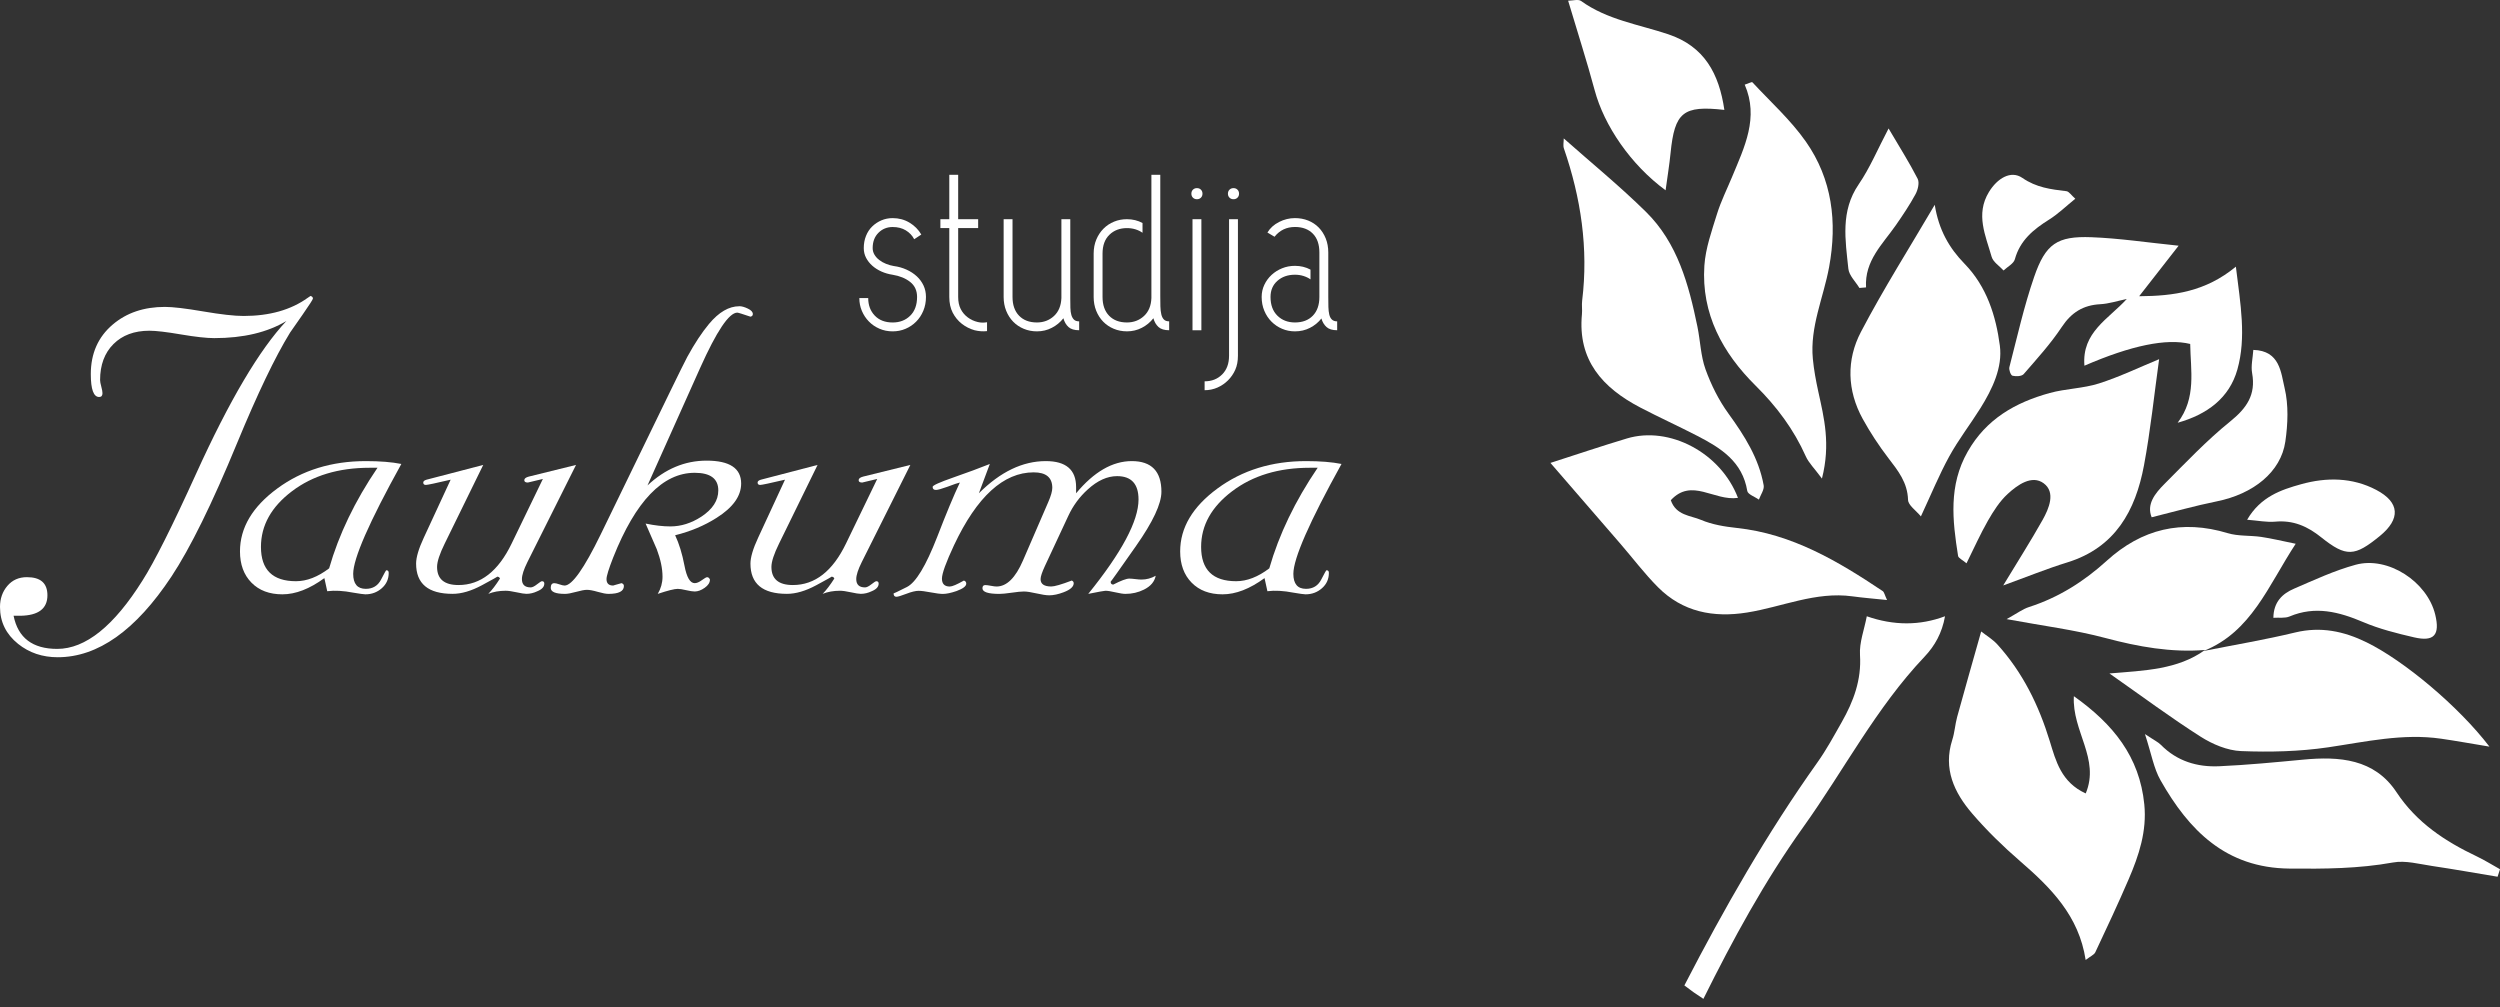 <svg width="134" height="54" viewBox="0 0 134 54" fill="none" xmlns="http://www.w3.org/2000/svg">
<rect x="0" y="0" width="134" height="54" fill="#333333" stroke="none"/>
<path d="M104.253 33.031C102.905 33.538 101.508 33.538 100.06 33.032C99.926 33.743 99.653 34.437 99.696 35.112C99.78 36.448 99.347 37.594 98.717 38.705C98.301 39.438 97.898 40.185 97.41 40.87C94.707 44.671 92.41 48.699 90.282 52.819C90.608 53.072 90.948 53.313 91.302 53.539C92.882 50.359 94.575 47.237 96.66 44.324C98.831 41.29 100.554 37.941 103.149 35.206C103.701 34.625 104.095 33.931 104.253 33.031Z" fill="white"/>
<path d="M106.191 33.847C106.467 34.065 106.81 34.267 107.065 34.549C108.419 36.045 109.28 37.805 109.869 39.729C110.193 40.789 110.483 41.931 111.795 42.528C112.572 40.668 111.053 39.193 111.159 37.315C113.269 38.812 114.681 40.558 114.935 43.117C115.078 44.551 114.646 45.848 114.099 47.121C113.532 48.441 112.92 49.742 112.309 51.041C112.244 51.178 112.05 51.254 111.791 51.455C111.429 49.078 109.92 47.579 108.272 46.153C107.362 45.365 106.49 44.515 105.706 43.602C104.745 42.482 104.143 41.206 104.643 39.654C104.771 39.258 104.793 38.828 104.904 38.425C105.312 36.94 105.736 35.46 106.191 33.847Z" fill="white"/>
<path d="M97.658 25.653C97.242 25.091 96.946 24.808 96.791 24.461C96.145 23.013 95.229 21.789 94.099 20.669C92.332 18.919 91.184 16.82 91.354 14.244C91.415 13.31 91.748 12.384 92.029 11.476C92.24 10.792 92.565 10.144 92.84 9.48C93.503 7.884 94.287 6.307 93.517 4.538C93.736 4.466 93.897 4.378 93.927 4.41C94.9 5.458 95.982 6.432 96.796 7.593C98.206 9.606 98.484 11.899 98.041 14.312C97.739 15.953 97.004 17.52 97.169 19.239C97.225 19.827 97.335 20.413 97.461 20.991C97.769 22.398 98.128 23.799 97.656 25.653H97.658Z" fill="white"/>
<path d="M118.122 34.892C119.757 34.566 121.405 34.291 123.025 33.9C124.392 33.571 125.63 33.832 126.847 34.428C128.854 35.41 131.782 37.859 133.434 40.019C132.447 39.856 131.649 39.711 130.847 39.595C128.791 39.298 126.8 39.76 124.783 40.057C123.249 40.282 121.672 40.32 120.121 40.258C119.383 40.228 118.587 39.89 117.95 39.484C116.352 38.468 114.829 37.332 113.066 36.097C114.961 35.939 116.719 35.895 118.188 34.84L118.122 34.892Z" fill="white"/>
<path d="M93.154 26.686C91.87 26.869 90.678 25.594 89.555 26.811C89.838 27.633 90.612 27.627 91.175 27.866C91.769 28.118 92.441 28.228 93.091 28.298C96.053 28.615 98.513 30.077 100.913 31.683C100.995 31.738 101.016 31.885 101.146 32.161C100.47 32.09 99.877 32.045 99.29 31.964C97.32 31.693 95.524 32.532 93.644 32.831C91.833 33.12 90.188 32.802 88.864 31.47C88.146 30.748 87.528 29.928 86.862 29.156L83.103 24.812C84.478 24.37 85.834 23.912 87.203 23.501C89.476 22.818 92.234 24.265 93.155 26.687L93.154 26.686Z" fill="white"/>
<path d="M103.702 10.977C103.918 12.328 104.478 13.294 105.302 14.14C106.49 15.36 106.983 16.935 107.192 18.525C107.346 19.696 106.789 20.856 106.148 21.883C105.607 22.748 104.975 23.562 104.485 24.454C103.942 25.441 103.514 26.491 102.96 27.679C102.706 27.369 102.279 27.086 102.271 26.792C102.243 25.863 101.738 25.233 101.219 24.557C100.711 23.893 100.245 23.186 99.842 22.453C99.002 20.929 98.962 19.287 99.745 17.792C100.963 15.467 102.374 13.244 103.702 10.977Z" fill="white"/>
<path d="M83.817 7.419C85.314 8.746 86.834 9.986 88.225 11.357C89.92 13.027 90.516 15.252 90.981 17.504C91.138 18.266 91.156 19.072 91.415 19.794C91.714 20.625 92.124 21.448 92.641 22.162C93.5 23.347 94.272 24.555 94.533 26.013C94.574 26.245 94.369 26.522 94.277 26.779C94.061 26.625 93.684 26.499 93.654 26.315C93.395 24.739 92.234 24.012 90.983 23.366C89.967 22.841 88.925 22.369 87.913 21.84C85.903 20.789 84.556 19.31 84.792 16.844C84.815 16.605 84.774 16.358 84.803 16.119C85.147 13.316 84.738 10.605 83.824 7.953C83.772 7.801 83.817 7.617 83.817 7.419Z" fill="white"/>
<path d="M107.371 31.381C108.162 30.074 108.85 28.994 109.477 27.879C109.834 27.246 110.19 26.386 109.542 25.905C108.912 25.438 108.14 25.987 107.611 26.476C107.182 26.871 106.85 27.393 106.556 27.905C106.144 28.624 105.806 29.386 105.405 30.193C105.186 30.007 104.972 29.917 104.953 29.796C104.651 27.895 104.437 26.022 105.464 24.214C106.46 22.457 108.027 21.572 109.865 21.065C110.725 20.828 111.654 20.824 112.501 20.554C113.619 20.196 114.687 19.681 115.729 19.252C115.465 21.144 115.27 23.063 114.916 24.953C114.462 27.37 113.38 29.35 110.811 30.144C109.697 30.488 108.613 30.931 107.371 31.381Z" fill="white"/>
<path d="M133.87 46.993C132.704 46.8 131.541 46.591 130.372 46.418C129.673 46.315 128.937 46.108 128.267 46.229C126.42 46.563 124.582 46.574 122.713 46.556C119.301 46.522 117.328 44.508 115.804 41.822C115.44 41.183 115.317 40.407 114.969 39.346C115.468 39.679 115.674 39.772 115.823 39.923C116.687 40.8 117.77 41.124 118.948 41.071C120.45 41.004 121.949 40.858 123.446 40.717C125.388 40.532 127.266 40.671 128.449 42.457C129.536 44.101 131.055 45.094 132.764 45.907C133.188 46.109 133.588 46.362 134 46.591L133.87 46.993Z" fill="white"/>
<path d="M118.185 34.839C116.365 34.983 114.617 34.667 112.858 34.199C111.209 33.759 109.499 33.546 107.555 33.185C108.084 32.895 108.403 32.65 108.764 32.534C110.339 32.027 111.7 31.166 112.912 30.065C114.807 28.343 116.947 27.834 119.409 28.578C119.974 28.748 120.605 28.691 121.199 28.778C121.768 28.862 122.329 29 123.049 29.146C121.566 31.412 120.679 33.86 118.119 34.891L118.185 34.839Z" fill="white"/>
<path d="M116.722 22.659C117.739 21.319 117.414 19.852 117.395 18.436C116.127 18.125 114.237 18.514 111.725 19.602C111.578 17.803 113.014 17.105 113.996 16.025C113.499 16.128 113.04 16.281 112.573 16.306C111.654 16.355 111.026 16.75 110.509 17.53C109.913 18.427 109.179 19.235 108.47 20.051C108.364 20.173 108.055 20.187 107.869 20.139C107.775 20.114 107.667 19.817 107.703 19.678C108.122 18.06 108.485 16.421 109.029 14.845C109.643 13.063 110.267 12.646 112.1 12.715C113.592 12.771 115.079 12.997 116.774 13.17L114.659 15.878C116.513 15.867 118.219 15.634 119.843 14.293C120.092 16.318 120.408 18.077 119.924 19.804C119.495 21.337 118.296 22.219 116.722 22.659V22.659Z" fill="white"/>
<path d="M84.052 0.038C84.295 0.038 84.594 -0.057 84.746 0.053C86.145 1.062 87.83 1.308 89.407 1.833C91.366 2.485 92.144 3.961 92.426 5.891C90.21 5.64 89.762 6.018 89.543 8.197C89.479 8.838 89.374 9.475 89.276 10.2C87.405 8.828 85.982 6.729 85.475 4.84C85.059 3.291 84.566 1.762 84.052 0.038Z" fill="white"/>
<path d="M120.778 18.755C122.21 18.795 122.258 19.977 122.455 20.8C122.673 21.71 122.63 22.728 122.494 23.668C122.257 25.302 120.78 26.478 118.811 26.875C117.658 27.107 116.522 27.431 115.329 27.726C115.045 27.035 115.502 26.454 116.009 25.946C117.155 24.798 118.276 23.61 119.533 22.595C120.419 21.879 120.924 21.165 120.714 20.001C120.643 19.609 120.751 19.183 120.778 18.754V18.755Z" fill="white"/>
<path d="M121.853 33.114C121.864 32.26 122.339 31.821 122.959 31.554C124.044 31.086 125.13 30.579 126.265 30.27C128.001 29.799 130.103 31.181 130.528 32.943C130.792 34.035 130.47 34.411 129.395 34.162C128.474 33.948 127.54 33.715 126.674 33.347C125.37 32.793 124.099 32.462 122.719 33.043C122.473 33.147 122.163 33.093 121.853 33.114Z" fill="white"/>
<path d="M120.446 27.858C121.166 26.625 122.26 26.254 123.34 25.954C124.696 25.577 126.081 25.583 127.367 26.259C128.634 26.926 128.683 27.816 127.551 28.737C126.214 29.825 125.765 29.878 124.418 28.801C123.667 28.2 122.911 27.873 121.948 27.961C121.501 28.002 121.042 27.904 120.446 27.858H120.446Z" fill="white"/>
<path d="M99.664 15.435C99.458 15.093 99.109 14.766 99.072 14.406C98.912 12.867 98.64 11.32 99.626 9.88C100.228 9.001 100.644 7.995 101.228 6.886C101.816 7.885 102.341 8.713 102.786 9.582C102.891 9.787 102.801 10.168 102.676 10.401C102.364 10.976 101.997 11.524 101.623 12.063C100.912 13.087 99.936 13.969 100.02 15.405L99.664 15.435Z" fill="white"/>
<path d="M111.236 10.652C110.742 11.051 110.32 11.465 109.831 11.771C108.992 12.297 108.276 12.88 107.996 13.897C107.931 14.134 107.6 14.299 107.39 14.498C107.171 14.256 106.833 14.047 106.752 13.765C106.43 12.629 105.877 11.489 106.607 10.291C107.056 9.555 107.785 9.113 108.398 9.536C109.149 10.054 109.927 10.149 110.757 10.247C110.899 10.264 111.019 10.461 111.236 10.652Z" fill="white"/>
<path d="M15.354 17.204C14.332 17.817 13.042 18.123 11.484 18.123C11.075 18.123 10.481 18.058 9.702 17.926C8.923 17.793 8.358 17.727 8.009 17.727C7.2 17.727 6.557 17.966 6.081 18.442C5.604 18.919 5.365 19.562 5.365 20.372C5.365 20.448 5.386 20.566 5.429 20.723C5.472 20.881 5.493 20.998 5.493 21.075C5.493 21.211 5.433 21.279 5.314 21.279C5.016 21.279 4.867 20.87 4.867 20.052C4.867 18.946 5.259 18.06 6.042 17.396C6.783 16.765 7.715 16.45 8.84 16.45C9.265 16.45 9.951 16.531 10.897 16.693C11.842 16.855 12.562 16.936 13.056 16.936C14.444 16.936 15.59 16.612 16.492 15.965C16.526 15.939 16.577 15.905 16.645 15.862C16.73 15.888 16.773 15.935 16.773 16.003C16.773 16.046 16.59 16.331 16.223 16.859C15.797 17.464 15.572 17.787 15.546 17.83C14.746 19.133 13.801 21.104 12.711 23.744C11.374 26.989 10.198 29.378 9.185 30.91C7.277 33.789 5.246 35.228 3.092 35.228C2.274 35.228 1.567 34.99 0.971 34.513C0.324 33.993 0 33.333 0 32.533C0 32.09 0.132 31.713 0.396 31.402C0.66 31.091 1.009 30.936 1.443 30.936C2.176 30.936 2.542 31.259 2.542 31.907C2.542 32.622 2.061 32.988 1.099 33.005H0.728C0.966 34.189 1.746 34.781 3.066 34.781C4.582 34.781 6.106 33.559 7.639 31.114C8.278 30.11 9.232 28.21 10.5 25.417C12.289 21.474 13.907 18.736 15.354 17.202V17.204Z" fill="white"/>
<path d="M21.512 24.868C19.791 27.977 18.931 29.939 18.931 30.757C18.931 31.294 19.156 31.562 19.608 31.562C19.983 31.562 20.256 31.395 20.426 31.063C20.596 30.731 20.69 30.565 20.707 30.565C20.792 30.565 20.835 30.612 20.835 30.706C20.835 31.038 20.711 31.312 20.464 31.529C20.217 31.747 19.923 31.856 19.583 31.856C19.498 31.856 19.28 31.825 18.932 31.766C18.404 31.663 17.94 31.638 17.54 31.689L17.386 30.987C16.594 31.566 15.844 31.856 15.137 31.856C14.439 31.856 13.886 31.647 13.477 31.229C13.068 30.812 12.863 30.254 12.863 29.556C12.863 28.287 13.53 27.163 14.863 26.183C16.195 25.204 17.777 24.715 19.608 24.715C20.366 24.715 21 24.766 21.512 24.868ZM20.234 25.072H19.812C18.143 25.072 16.755 25.492 15.648 26.331C14.541 27.169 13.987 28.164 13.987 29.314C13.987 30.54 14.614 31.153 15.865 31.153C16.445 31.153 17.036 30.923 17.641 30.464C18.16 28.65 19.025 26.852 20.234 25.072Z" fill="white"/>
<path d="M30.875 24.92L28.268 30.131C28.073 30.523 27.975 30.825 27.975 31.038C27.975 31.336 28.132 31.485 28.447 31.485C28.532 31.485 28.645 31.429 28.785 31.319C28.926 31.208 29.013 31.153 29.047 31.153C29.133 31.153 29.175 31.195 29.175 31.281C29.175 31.451 29.052 31.587 28.805 31.689C28.609 31.783 28.413 31.83 28.217 31.83C28.115 31.83 27.938 31.802 27.687 31.747C27.436 31.692 27.241 31.664 27.106 31.664C26.756 31.664 26.445 31.72 26.173 31.83C26.369 31.631 26.578 31.358 26.799 31.009C26.773 30.943 26.723 30.91 26.646 30.91C26.672 30.91 26.399 31.063 25.829 31.37C25.258 31.677 24.734 31.83 24.258 31.83C22.954 31.83 22.303 31.29 22.303 30.208C22.303 29.876 22.439 29.416 22.712 28.828L24.155 25.711C23.355 25.899 22.911 25.992 22.827 25.992C22.733 25.992 22.686 25.95 22.686 25.864C22.686 25.797 22.745 25.745 22.865 25.711L25.901 24.92L23.837 29.135C23.564 29.689 23.427 30.106 23.427 30.387C23.427 31.034 23.81 31.358 24.576 31.358C25.759 31.358 26.709 30.617 27.424 29.134L29.098 25.672C28.579 25.801 28.311 25.864 28.294 25.864C28.166 25.864 28.102 25.822 28.102 25.737C28.102 25.651 28.183 25.588 28.345 25.545L30.875 24.92Z" fill="white"/>
<path d="M39.624 16.412C39.752 16.412 39.905 16.454 40.084 16.54C40.263 16.625 40.352 16.723 40.352 16.834C40.352 16.91 40.309 16.957 40.224 16.974C39.798 16.83 39.564 16.757 39.521 16.757C39.078 16.757 38.414 17.745 37.528 19.721L34.706 26.019C35.651 25.133 36.706 24.69 37.874 24.69C39.108 24.69 39.726 25.099 39.726 25.917C39.726 26.589 39.287 27.203 38.41 27.756C37.754 28.174 37.013 28.485 36.188 28.689C36.4 29.14 36.566 29.681 36.686 30.311C36.805 30.942 36.988 31.257 37.236 31.257C37.346 31.257 37.474 31.204 37.619 31.097C37.764 30.991 37.858 30.938 37.9 30.938C37.968 30.938 38.019 30.98 38.053 31.065C38.053 31.227 37.959 31.374 37.772 31.506C37.585 31.638 37.406 31.704 37.236 31.704C37.133 31.704 36.982 31.68 36.782 31.634C36.582 31.587 36.431 31.563 36.329 31.563C36.15 31.563 35.792 31.653 35.256 31.832C35.426 31.542 35.511 31.236 35.511 30.912C35.511 30.477 35.409 29.988 35.205 29.443C35 28.983 34.8 28.523 34.604 28.063C35.098 28.166 35.541 28.216 35.933 28.216C36.503 28.216 37.057 28.042 37.593 27.693C38.198 27.293 38.501 26.825 38.501 26.288C38.501 25.658 38.079 25.342 37.236 25.342C35.524 25.342 34.068 26.857 32.866 29.884C32.628 30.491 32.509 30.876 32.509 31.039C32.509 31.27 32.628 31.385 32.866 31.385C32.858 31.385 33.007 31.343 33.314 31.257C33.399 31.283 33.441 31.334 33.441 31.41C33.441 31.692 33.165 31.832 32.611 31.832C32.483 31.832 32.293 31.796 32.043 31.724C31.792 31.651 31.597 31.615 31.462 31.615C31.334 31.615 31.14 31.651 30.88 31.724C30.621 31.796 30.423 31.832 30.286 31.832C29.776 31.832 29.52 31.725 29.52 31.51C29.52 31.342 29.584 31.258 29.712 31.258C29.772 31.258 29.863 31.279 29.987 31.322C30.11 31.364 30.202 31.386 30.261 31.386C30.661 31.386 31.304 30.477 32.19 28.66L35.908 21.008C36.385 20.028 36.695 19.4 36.84 19.127C37.232 18.411 37.62 17.822 38.003 17.362C38.531 16.73 39.071 16.415 39.625 16.415L39.624 16.412Z" fill="white"/>
<path d="M48.795 24.92L46.189 30.131C45.994 30.523 45.895 30.825 45.895 31.038C45.895 31.336 46.053 31.485 46.368 31.485C46.453 31.485 46.566 31.429 46.706 31.319C46.847 31.208 46.934 31.153 46.968 31.153C47.053 31.153 47.096 31.195 47.096 31.281C47.096 31.451 46.972 31.587 46.725 31.689C46.53 31.783 46.334 31.83 46.138 31.83C46.036 31.83 45.858 31.802 45.608 31.747C45.356 31.692 45.162 31.664 45.026 31.664C44.677 31.664 44.366 31.72 44.094 31.83C44.29 31.631 44.498 31.358 44.72 31.009C44.694 30.943 44.644 30.91 44.567 30.91C44.592 30.91 44.32 31.063 43.749 31.37C43.179 31.677 42.655 31.83 42.178 31.83C40.875 31.83 40.224 31.29 40.224 30.208C40.224 29.876 40.36 29.416 40.633 28.828L42.076 25.711C41.275 25.899 40.832 25.992 40.747 25.992C40.654 25.992 40.607 25.95 40.607 25.864C40.607 25.797 40.666 25.745 40.786 25.711L43.822 24.92L41.758 29.135C41.485 29.689 41.348 30.106 41.348 30.387C41.348 31.034 41.73 31.358 42.497 31.358C43.68 31.358 44.629 30.617 45.345 29.134L47.019 25.672C46.499 25.801 46.231 25.864 46.215 25.864C46.087 25.864 46.023 25.822 46.023 25.737C46.023 25.651 46.104 25.588 46.266 25.545L48.795 24.92Z" fill="white"/>
<path d="M51.445 25.865C51.351 25.882 51.126 25.959 50.768 26.095C50.461 26.206 50.261 26.261 50.168 26.261C50.049 26.261 49.989 26.206 49.989 26.095C49.989 26.018 50.361 25.851 51.107 25.59C51.852 25.331 52.501 25.09 53.055 24.869L52.467 26.44C53.617 25.29 54.813 24.715 56.056 24.715C57.138 24.715 57.679 25.179 57.679 26.107V26.44C58.635 25.29 59.631 24.715 60.664 24.715C61.722 24.715 62.252 25.263 62.252 26.357C62.252 27.002 61.798 27.971 60.891 29.264C59.984 30.558 59.531 31.197 59.531 31.179C59.531 31.281 59.578 31.333 59.672 31.333C60.089 31.119 60.374 31.013 60.528 31.013C60.604 31.013 60.713 31.022 60.853 31.039C60.994 31.056 61.102 31.065 61.179 31.065C61.451 31.065 61.706 30.997 61.946 30.86C61.886 31.176 61.677 31.422 61.32 31.601C61.013 31.755 60.681 31.832 60.323 31.832C60.204 31.832 60.025 31.804 59.786 31.749C59.548 31.693 59.369 31.665 59.25 31.665C59.19 31.665 58.884 31.721 58.33 31.832C60.127 29.609 61.025 27.922 61.025 26.773C61.025 25.939 60.642 25.521 59.876 25.521C59.348 25.521 58.824 25.759 58.305 26.233C57.862 26.632 57.513 27.107 57.258 27.658L56.006 30.342C55.852 30.673 55.775 30.906 55.775 31.042C55.775 31.305 55.967 31.436 56.35 31.436C56.521 31.436 56.887 31.33 57.449 31.117C57.517 31.151 57.551 31.198 57.551 31.258C57.551 31.445 57.372 31.607 57.015 31.743C56.725 31.854 56.466 31.909 56.236 31.909C56.082 31.909 55.856 31.875 55.559 31.807C55.26 31.739 55.035 31.704 54.882 31.704C54.737 31.704 54.517 31.726 54.224 31.769C53.931 31.811 53.711 31.833 53.566 31.833C52.962 31.833 52.659 31.732 52.659 31.53C52.659 31.417 52.71 31.36 52.813 31.36C52.881 31.36 52.981 31.373 53.113 31.399C53.245 31.424 53.345 31.437 53.413 31.437C53.958 31.437 54.43 30.973 54.831 30.044L56.185 26.915C56.33 26.582 56.403 26.327 56.403 26.148C56.403 25.595 56.071 25.318 55.407 25.318C53.788 25.318 52.366 26.617 51.14 29.214C50.706 30.142 50.488 30.743 50.488 31.016C50.488 31.297 50.629 31.438 50.91 31.438C51.038 31.438 51.289 31.331 51.664 31.118C51.749 31.144 51.791 31.199 51.791 31.284C51.791 31.421 51.617 31.553 51.268 31.681C50.969 31.783 50.727 31.834 50.54 31.834C50.395 31.834 50.178 31.806 49.888 31.751C49.599 31.696 49.382 31.668 49.237 31.668C49.075 31.668 48.856 31.721 48.579 31.828C48.302 31.934 48.126 31.987 48.049 31.987C47.947 31.987 47.896 31.927 47.896 31.808C47.896 31.817 48.134 31.702 48.611 31.463C49.088 31.224 49.629 30.331 50.233 28.78C50.719 27.52 51.123 26.549 51.447 25.868L51.445 25.865Z" fill="white"/>
<path d="M71.905 24.868C70.184 27.977 69.324 29.939 69.324 30.757C69.324 31.294 69.55 31.562 70.002 31.562C70.376 31.562 70.649 31.395 70.819 31.063C70.989 30.731 71.083 30.565 71.1 30.565C71.186 30.565 71.228 30.612 71.228 30.706C71.228 31.038 71.105 31.312 70.858 31.529C70.611 31.747 70.317 31.856 69.976 31.856C69.891 31.856 69.674 31.825 69.325 31.766C68.797 31.663 68.333 31.638 67.933 31.689L67.779 30.987C66.987 31.566 66.238 31.856 65.53 31.856C64.832 31.856 64.279 31.647 63.87 31.229C63.461 30.812 63.257 30.254 63.257 29.556C63.257 28.287 63.923 27.163 65.256 26.183C66.588 25.204 68.17 24.715 70.002 24.715C70.759 24.715 71.394 24.766 71.905 24.868ZM70.627 25.072H70.205C68.536 25.072 67.148 25.492 66.041 26.331C64.934 27.169 64.38 28.164 64.38 29.314C64.38 30.54 65.007 31.153 66.259 31.153C66.838 31.153 67.43 30.923 68.034 30.464C68.553 28.65 69.418 26.852 70.627 25.072Z" fill="white"/>
<path d="M47.918 14.261C48.156 14.293 48.38 14.356 48.59 14.452C48.8 14.547 48.983 14.666 49.138 14.809C49.292 14.951 49.413 15.116 49.501 15.303C49.588 15.489 49.632 15.694 49.632 15.916C49.632 16.186 49.584 16.434 49.489 16.66C49.394 16.887 49.265 17.081 49.102 17.243C48.94 17.406 48.752 17.533 48.537 17.624C48.322 17.716 48.092 17.761 47.846 17.761C47.592 17.761 47.356 17.714 47.138 17.619C46.919 17.524 46.731 17.395 46.572 17.232C46.413 17.07 46.289 16.881 46.197 16.666C46.106 16.452 46.06 16.222 46.06 15.976H46.536C46.536 16.357 46.653 16.671 46.888 16.917C47.122 17.162 47.441 17.285 47.846 17.285C48.227 17.285 48.54 17.165 48.786 16.923C49.032 16.681 49.155 16.345 49.155 15.917C49.155 15.576 49.032 15.308 48.786 15.113C48.54 14.919 48.227 14.79 47.846 14.727C47.632 14.695 47.431 14.637 47.245 14.554C47.058 14.47 46.896 14.367 46.757 14.244C46.618 14.121 46.507 13.981 46.423 13.822C46.34 13.663 46.298 13.489 46.298 13.298C46.298 13.06 46.338 12.842 46.418 12.644C46.497 12.445 46.608 12.277 46.751 12.138C46.894 11.999 47.059 11.89 47.245 11.81C47.432 11.731 47.632 11.691 47.847 11.691C48.18 11.691 48.482 11.773 48.752 11.935C49.021 12.098 49.231 12.31 49.382 12.572L49.001 12.822C48.898 12.624 48.747 12.465 48.549 12.346C48.351 12.227 48.117 12.168 47.847 12.168C47.545 12.168 47.291 12.271 47.085 12.477C46.878 12.683 46.775 12.957 46.775 13.298C46.775 13.425 46.807 13.542 46.87 13.649C46.934 13.757 47.019 13.852 47.126 13.935C47.233 14.018 47.356 14.088 47.495 14.143C47.634 14.199 47.775 14.238 47.918 14.262V14.261Z" fill="white"/>
<path d="M51.494 16.564C51.585 16.742 51.71 16.891 51.869 17.01C52.028 17.129 52.206 17.213 52.405 17.26C52.564 17.299 52.73 17.303 52.905 17.272V17.748C52.683 17.772 52.461 17.756 52.238 17.701C51.984 17.629 51.756 17.514 51.554 17.355C51.352 17.197 51.189 16.998 51.066 16.761C50.943 16.522 50.882 16.241 50.882 15.915V12.225H50.405V11.749H50.882V9.369H51.358V11.749H52.429V12.225H51.358V15.915C51.358 16.17 51.403 16.385 51.494 16.564Z" fill="white"/>
<path d="M57.367 11.749V15.987C57.367 16.177 57.369 16.348 57.373 16.499C57.377 16.65 57.395 16.779 57.426 16.886C57.458 16.992 57.506 17.076 57.569 17.136C57.633 17.195 57.724 17.225 57.843 17.225V17.701C57.588 17.701 57.398 17.644 57.272 17.529C57.144 17.414 57.053 17.257 56.998 17.059C56.831 17.273 56.625 17.444 56.379 17.57C56.133 17.698 55.867 17.761 55.581 17.761C55.327 17.761 55.092 17.715 54.873 17.624C54.654 17.533 54.466 17.406 54.307 17.243C54.148 17.08 54.024 16.886 53.932 16.66C53.841 16.434 53.795 16.185 53.795 15.915V11.749H54.271V15.915C54.271 16.344 54.388 16.679 54.622 16.922C54.856 17.164 55.175 17.284 55.581 17.284C55.938 17.284 56.241 17.169 56.492 16.939C56.742 16.708 56.874 16.387 56.891 15.974V11.749H57.367L57.367 11.749Z" fill="white"/>
<path d="M61.238 12.476C61.127 12.397 61 12.335 60.857 12.291C60.714 12.248 60.563 12.226 60.405 12.226C60.024 12.226 59.71 12.345 59.465 12.583C59.219 12.821 59.096 13.158 59.096 13.595V15.916C59.096 16.344 59.212 16.68 59.447 16.922C59.681 17.164 60 17.284 60.405 17.284C60.762 17.284 61.066 17.169 61.316 16.939C61.566 16.709 61.699 16.388 61.715 15.975V9.368H62.191V15.855C62.191 16.061 62.193 16.248 62.197 16.415C62.201 16.581 62.217 16.724 62.245 16.843C62.272 16.963 62.318 17.056 62.382 17.123C62.445 17.19 62.54 17.224 62.667 17.224V17.701C62.413 17.701 62.222 17.643 62.096 17.528C61.968 17.413 61.877 17.256 61.822 17.058C61.655 17.272 61.449 17.443 61.203 17.57C60.958 17.697 60.691 17.76 60.406 17.76C60.152 17.76 59.916 17.714 59.698 17.623C59.479 17.532 59.291 17.405 59.132 17.242C58.973 17.079 58.848 16.885 58.757 16.659C58.666 16.433 58.62 16.184 58.62 15.915V13.594C58.62 13.316 58.668 13.064 58.763 12.838C58.858 12.612 58.987 12.417 59.149 12.255C59.312 12.092 59.5 11.967 59.715 11.88C59.929 11.792 60.159 11.749 60.406 11.749C60.707 11.749 60.985 11.816 61.239 11.952V12.475L61.238 12.476Z" fill="white"/>
<path d="M63.858 10.381C63.858 10.294 63.886 10.222 63.941 10.167C63.997 10.112 64.068 10.083 64.156 10.083C64.243 10.083 64.314 10.111 64.37 10.167C64.425 10.222 64.453 10.294 64.453 10.381C64.453 10.468 64.425 10.54 64.37 10.595C64.314 10.651 64.243 10.679 64.156 10.679C64.069 10.679 63.997 10.651 63.941 10.595C63.886 10.54 63.858 10.469 63.858 10.381ZM63.918 17.701V11.75H64.394V17.701H63.918Z" fill="white"/>
<path d="M66.353 11.749V19.07C66.353 19.356 66.305 19.606 66.21 19.82C66.115 20.034 65.986 20.222 65.823 20.385C65.66 20.548 65.472 20.677 65.258 20.772C65.043 20.867 64.813 20.915 64.567 20.915V20.439C64.948 20.439 65.262 20.316 65.508 20.069C65.754 19.823 65.877 19.49 65.877 19.069V11.749L66.353 11.749ZM65.817 10.381C65.817 10.294 65.845 10.222 65.901 10.167C65.956 10.112 66.028 10.083 66.115 10.083C66.202 10.083 66.274 10.111 66.329 10.167C66.385 10.222 66.413 10.294 66.413 10.381C66.413 10.468 66.385 10.54 66.329 10.595C66.274 10.651 66.202 10.679 66.115 10.679C66.028 10.679 65.956 10.651 65.901 10.595C65.845 10.54 65.817 10.469 65.817 10.381Z" fill="white"/>
<path d="M70.243 14.975C70.132 14.896 70.005 14.835 69.862 14.791C69.719 14.747 69.568 14.725 69.41 14.725C69.029 14.725 68.715 14.835 68.469 15.053C68.223 15.271 68.1 15.558 68.1 15.915C68.1 16.344 68.223 16.679 68.469 16.921C68.715 17.163 69.029 17.284 69.41 17.284C69.814 17.284 70.133 17.163 70.368 16.921C70.602 16.679 70.719 16.344 70.719 15.915V13.535C70.719 13.098 70.602 12.761 70.368 12.523C70.133 12.285 69.814 12.166 69.41 12.166C68.958 12.166 68.592 12.341 68.315 12.69L67.934 12.464C68.076 12.225 68.285 12.038 68.559 11.898C68.832 11.759 69.116 11.69 69.41 11.69C69.663 11.69 69.899 11.734 70.118 11.821C70.336 11.909 70.524 12.033 70.684 12.196C70.842 12.358 70.967 12.553 71.059 12.779C71.149 13.005 71.196 13.257 71.196 13.535V15.915C71.196 16.114 71.198 16.292 71.202 16.451C71.206 16.61 71.222 16.747 71.249 16.861C71.277 16.977 71.325 17.066 71.392 17.13C71.459 17.193 71.553 17.225 71.672 17.225V17.701C71.417 17.701 71.227 17.643 71.101 17.528C70.973 17.413 70.882 17.26 70.827 17.07C70.668 17.276 70.466 17.443 70.22 17.57C69.974 17.698 69.704 17.761 69.41 17.761C69.165 17.761 68.934 17.715 68.72 17.623C68.506 17.533 68.317 17.405 68.154 17.242C67.992 17.08 67.863 16.886 67.768 16.66C67.672 16.433 67.625 16.185 67.625 15.915C67.625 15.685 67.672 15.469 67.768 15.267C67.863 15.064 67.992 14.888 68.154 14.737C68.317 14.586 68.506 14.467 68.72 14.38C68.934 14.293 69.165 14.249 69.41 14.249C69.712 14.249 69.99 14.316 70.243 14.452L70.243 14.975Z" fill="white"/>
</svg>
